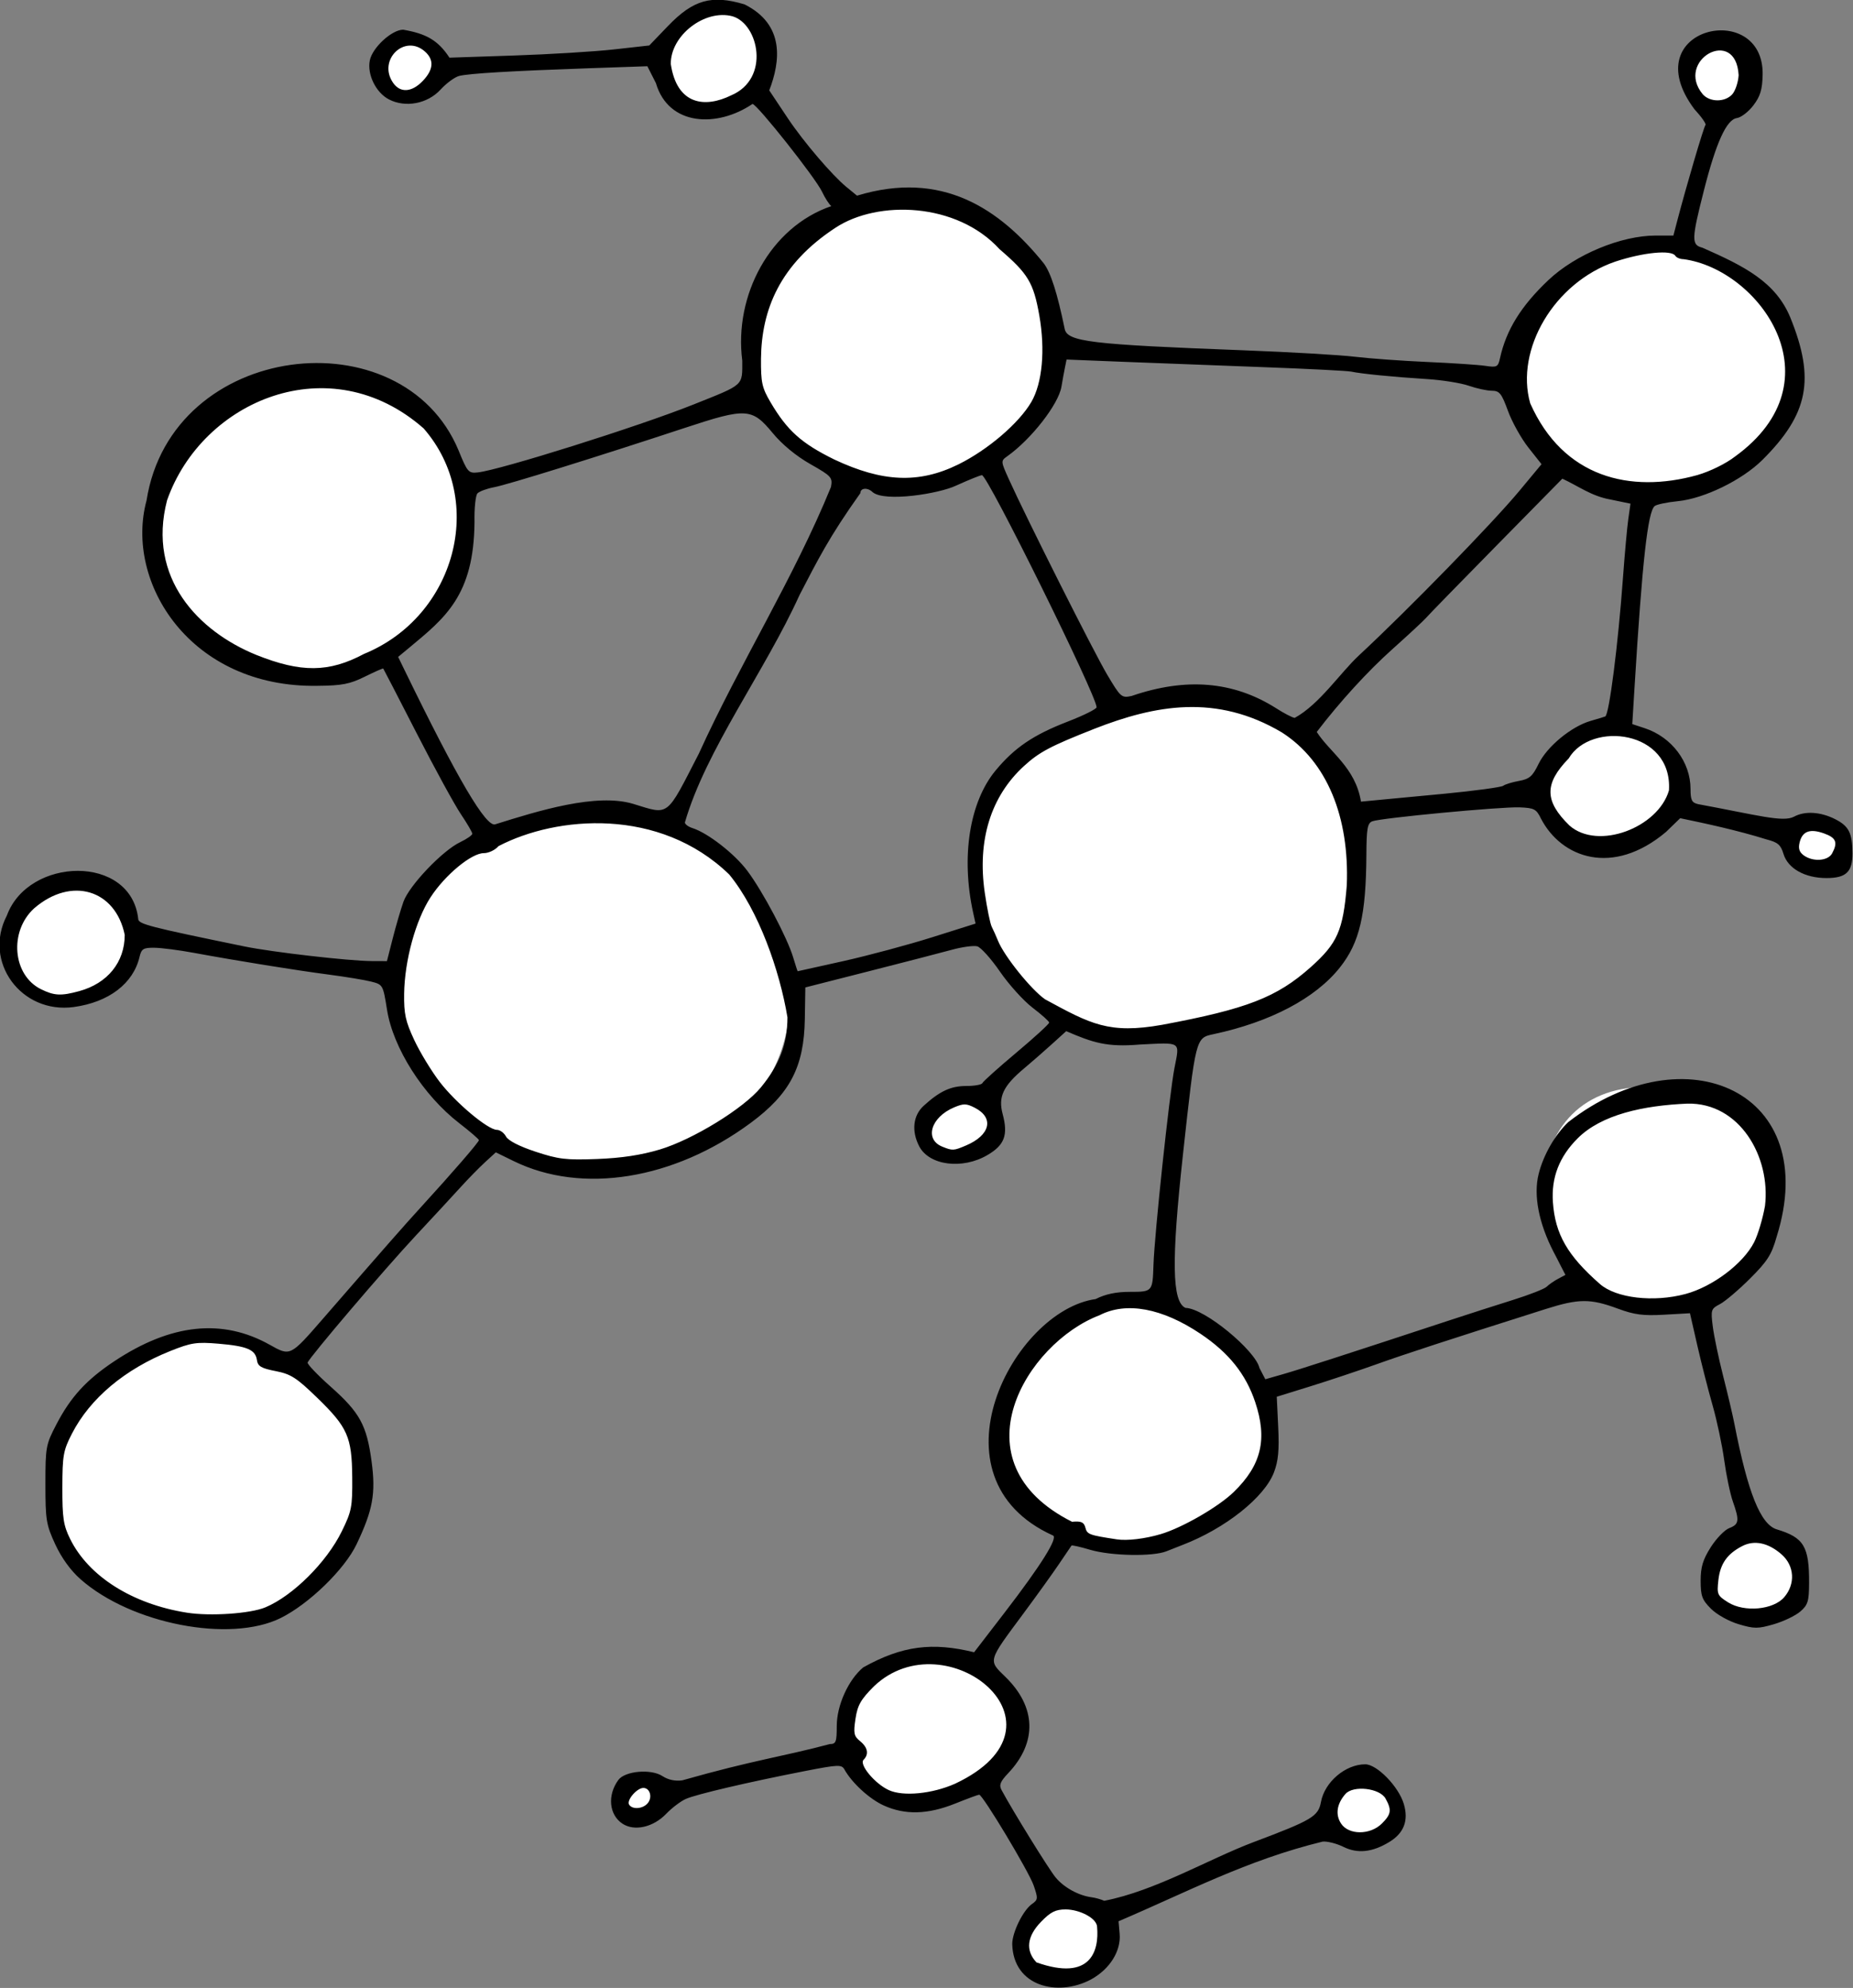 <?xml version="1.0" ?><svg xmlns="http://www.w3.org/2000/svg" viewBox="0 0 649.691 696.979" height="696.979mm" width="649.691mm">
    <rect x="0" y="0" width="649.691" height="696.979" fill="#808080" stroke="none"/>
    <path d="m 14415.344,7390.315 c -27.706,7e-4 -50.164,21.225 -50.164,47.406 0,26.179 22.46,47.401 50.164,47.402 27.701,-7e-4 50.159,-21.223 50.161,-47.402 0,-26.181 -22.458,-47.406 -50.161,-47.406 z m 918.394,27.183 c -14.333,-2e-4 -25.95,13.225 -25.952,29.541 0,16.317 11.619,29.546 25.952,29.545 14.334,3e-4 25.954,-13.228 25.951,-29.545 0,-16.316 -11.619,-29.541 -25.951,-29.541 z m -1199.934,1.371 c -16.768,0.049 -30.329,11.555 -30.329,25.731 0,14.211 13.629,25.731 30.438,25.73 16.809,9e-4 30.435,-11.519 30.435,-25.73 0,-14.212 -13.626,-25.732 -30.435,-25.731 -0.05,0 -0.07,0 -0.116,0 z m 454.978,141.767 c -77.121,0.125 -139.57,59.298 -139.567,132.246 0,73.035 62.594,132.241 139.806,132.242 77.214,-5e-4 139.808,-59.207 139.808,-132.242 0,-73.037 -62.592,-132.245 -139.808,-132.246 z m 684.739,48.375 c -69.026,0.09 -124.934,50.874 -124.934,113.489 0,62.678 56.014,113.488 125.11,113.489 69.097,0 125.114,-50.81 125.114,-113.489 0,-62.679 -56.017,-113.49 -125.114,-113.489 h -0.186 z m -1229.222,114.96 c -77.631,0.039 -140.541,62.156 -140.541,138.767 0,76.638 62.954,138.767 140.613,138.767 77.658,-2e-4 140.614,-62.128 140.614,-138.767 0,-76.639 -62.956,-138.767 -140.614,-138.767 h -0.07 z m 794.649,297.019 c -13.457,-0.025 -26.955,1.3 -40.236,3.951 -96.396,19.239 -160.992,102.725 -144.278,186.472 16.715,83.746 108.407,136.039 204.803,116.801 96.398,-19.239 160.994,-102.725 144.28,-186.472 -14.08,-70.543 -82.29,-120.593 -164.569,-120.752 z m 398.338,29.975 c -35.189,0 -63.716,23.28 -63.716,51.995 0,28.713 28.529,51.99 63.716,51.99 35.192,9e-4 63.72,-23.276 63.72,-51.99 0,-28.716 -28.526,-51.996 -63.72,-51.995 z m -944.464,77.092 c -84.26,0.525 -153.68,53.282 -166.997,126.911 -15.693,86.764 51.213,172.222 149.439,190.875 98.222,18.653 190.57,-36.559 206.265,-123.322 15.693,-86.764 -51.213,-172.222 -149.437,-190.875 -12.982,-2.466 -26.149,-3.669 -39.27,-3.589 z m 1132.353,2.878 c -13.211,7e-4 -23.92,10.301 -23.92,23.006 0,12.708 10.709,23.01 23.92,23.011 13.214,-5e-4 23.923,-10.303 23.92,-23.011 0,-12.706 -10.709,-23.006 -23.92,-23.006 z m -1599.594,57.842 c -31.284,0.258 -56.501,24.43 -56.499,54.158 0,29.91 25.517,54.157 56.99,54.158 31.478,0 56.996,-24.247 56.996,-54.158 0,-29.912 -25.518,-54.16 -56.996,-54.158 -0.162,-7e-4 -0.327,-7e-4 -0.491,0 z m 1441.848,187.906 c -61.625,0.049 -94.486,42.25 -94.486,98.866 0,56.65 32.919,106.282 94.581,106.282 61.663,-2e-4 121.363,-42.216 121.363,-98.866 0,-56.65 -59.7,-106.282 -121.363,-106.282 z m -628.747,11.675 c -18.121,5e-4 -32.813,12.252 -32.813,27.364 0,15.113 14.692,27.364 32.813,27.364 18.123,0 32.817,-12.25 32.817,-27.364 0,-15.114 -14.694,-27.366 -32.817,-27.364 z m 160.306,186.703 c -66.255,0 -119.969,49.69 -119.969,110.987 0,61.298 53.712,110.991 119.969,110.991 66.259,0 119.973,-49.693 119.97,-110.991 0,-61.297 -53.713,-110.987 -119.97,-110.987 z m -848.059,34.605 c -80.648,-6e-4 -146.027,57.627 -146.029,128.716 0,71.091 65.379,128.722 146.029,128.721 80.65,0 146.027,-57.632 146.027,-128.721 0,-71.087 -65.38,-128.715 -146.027,-128.716 z m 1417.722,175.806 c -24.585,0.086 -44.462,17.268 -44.462,38.433 0,21.226 19.986,38.433 44.643,38.433 24.655,3e-4 44.643,-17.207 44.64,-38.433 0,-21.226 -19.985,-38.433 -44.64,-38.433 -0.07,-3e-4 -0.116,-3e-4 -0.185,0 z m -752.726,112.982 c -4.356,0 -8.723,0.298 -13.056,0.896 -43.792,6.056 -75.178,40.725 -70.101,77.436 5.076,36.712 44.693,61.564 88.488,55.507 43.79,-6.056 75.175,-40.725 70.099,-77.436 -4.5,-32.527 -36.415,-56.392 -75.43,-56.403 z m -267.406,110.29 c -10.549,0.058 -19.066,8.275 -19.066,18.391 0,10.155 8.586,18.386 19.175,18.386 10.588,0 19.17,-8.231 19.172,-18.386 0,-10.156 -8.584,-18.391 -19.172,-18.391 -0.05,0 -0.07,0 -0.116,0 z m 659.704,5.172 c -16.369,0.13 -29.562,12.108 -29.564,26.839 0,14.825 13.352,26.844 29.826,26.844 16.473,2e-4 29.828,-12.018 29.825,-26.844 0,-14.823 -13.354,-26.84 -29.825,-26.839 -0.09,-2e-4 -0.186,-2e-4 -0.262,0 z m -272.768,106.778 c -20.949,6e-4 -37.933,17.183 -37.93,38.379 0,21.195 16.981,38.378 37.93,38.379 20.948,-9e-4 37.931,-17.183 37.931,-38.379 0,-21.195 -16.983,-38.378 -37.931,-38.379 z" color="#000" overflow="visible" fill="#FFFFFF" paint-order="fill markers stroke" transform="translate(142.998,133.458) matrix(0.383,0,0,0.383,-5413.417,-2960.634)"/>
    <path d="m 14687.53,9161.253 c 0,-10.755 9.969,-30.989 18.06,-36.656 5.565,-3.898 5.672,-5.066 1.557,-17.011 -4.372,-12.685 -46.64,-83.067 -49.886,-83.067 -0.927,0 -10.827,3.667 -22.006,8.149 -25.074,10.054 -45.915,10.586 -65.467,1.669 -13.058,-5.954 -28.962,-20.559 -35.91,-32.976 -2.551,-4.56 -5.728,-4.421 -36.557,1.603 -51.633,10.089 -99.104,21.208 -108.608,25.438 -4.711,2.096 -12.785,8.217 -17.947,13.602 -11.824,12.338 -29.064,16.251 -40.007,9.08 -12.323,-8.073 -14.05,-26.055 -3.843,-40.008 6.091,-8.328 29.944,-10.429 40.425,-3.561 5.218,3.418 11.738,4.798 18.193,3.849 66.322,-18.817 89.959,-21.239 135.024,-33.185 5.595,0 6.332,-1.926 6.332,-16.531 0,-18.865 10.586,-42.322 24.207,-53.636 35.771,-20.003 63.482,-23.221 101.526,-13.877 l 27.685,-35.981 c 33.63,-43.712 49.6,-69.224 44.415,-70.952 -116.597,-52.889 -36.29,-205.81 39.142,-216.374 8.951,-4.546 18.724,-6.607 31.335,-6.607 20.72,0 20.84,-0.139 21.633,-24.714 0.908,-28.116 14.559,-156.222 19.193,-180.1 4.831,-24.895 6.921,-23.481 -31.876,-21.571 -30.12,2.549 -42.819,-1.759 -67.212,-12.255 l -13.206,11.969 c -7.264,6.583 -18.603,16.487 -25.199,22.008 -19.358,16.201 -24.008,26.066 -19.766,41.927 5.137,19.199 1.747,28.32 -13.936,37.51 -22.996,13.476 -53.376,9.558 -62.486,-8.059 -7.194,-13.912 -5.618,-28.182 4.092,-37.027 14.752,-13.438 24.856,-18.131 39.022,-18.131 7.564,0 14.216,-1.209 14.784,-2.686 0.565,-1.477 14.583,-14.051 31.149,-27.942 16.566,-13.891 30.041,-26.236 29.944,-27.434 -0.09,-1.198 -6.919,-7.311 -15.158,-13.584 -8.241,-6.273 -21.681,-21.137 -29.865,-33.03 -8.185,-11.893 -17.567,-22.326 -20.847,-23.184 -3.281,-0.858 -13.742,0.567 -23.249,3.165 -9.506,2.599 -43.565,11.417 -75.687,19.596 l -58.403,14.871 -0.47,28.896 c -0.711,43.855 -13.538,68.473 -49.543,95.094 -70.395,52.049 -154.439,65.604 -216.959,34.991 l -16.383,-8.022 -9.834,9.023 c -5.407,4.962 -15.46,15.228 -22.344,22.813 -6.881,7.585 -25.537,27.742 -41.455,44.794 -28.243,30.252 -96.81,110.763 -98.627,115.804 -0.5,1.391 9.02,11.355 21.159,22.142 26.637,23.675 32.902,35.13 37.372,68.328 3.955,29.403 1.232,44.433 -13.758,75.9 -10.936,22.959 -43.565,54.662 -69.466,67.492 -46.344,22.957 -136.783,5.433 -183.189,-35.496 -9.061,-7.992 -17.416,-19.526 -23.169,-31.987 -8.287,-17.947 -8.999,-22.297 -8.999,-55.014 0,-34.143 0.396,-36.282 10.132,-54.925 13.105,-25.094 27.416,-40.692 52.852,-57.601 51.869,-34.483 99.053,-39.469 142.479,-15.058 18.774,10.554 18.582,10.649 48.774,-24.1 56.545,-65.076 74.299,-85.299 89,-101.373 29.434,-32.187 53.732,-60.254 53.605,-61.925 -0.07,-0.915 -8.207,-7.92 -18.082,-15.566 -32.958,-25.516 -60.465,-68.716 -66.032,-103.707 -3.631,-22.823 -3.802,-23.127 -14.55,-25.847 -5.983,-1.513 -23.39,-4.388 -38.682,-6.388 -30.192,-3.949 -84.359,-12.681 -123.568,-19.921 -13.594,-2.51 -29.9,-4.611 -36.24,-4.671 -10.067,-0.095 -11.779,0.968 -13.526,8.388 -5.746,24.401 -28.157,41.482 -60.184,45.872 -48.16,6.601 -83.324,-41.482 -61.255,-83.761 19.666,-53.673 113.541,-56.369 120.232,3.026 0,4.788 9.187,7.176 97.311,25.294 25.213,5.183 95.567,13.281 116.159,13.37 l 14.217,0.06 5.317,-20.852 c 2.924,-11.469 7.334,-26.544 9.799,-33.5 5.257,-14.843 35.706,-46.819 51.966,-54.572 6.087,-2.902 11.066,-6.361 11.066,-7.685 0,-1.325 -4.722,-9.418 -10.491,-17.986 -5.769,-8.568 -23.987,-41.913 -40.486,-74.101 -16.497,-32.187 -30.245,-58.805 -30.554,-59.149 -0.305,-0.345 -7.923,3.019 -16.929,7.475 -13.67,6.765 -20.786,8.143 -43.137,8.35 -116.864,2.008 -176.847,-95.008 -156.627,-169.611 22.938,-146.131 234.017,-169.734 285.59,-46.028 8.114,20.001 9.158,21.208 17.581,20.309 20.472,-2.187 147.127,-42.053 197.397,-62.134 47.08,-18.806 44.796,-16.751 44.796,-40.286 -7.685,-59.376 25.308,-122.127 81.549,-141.389 -1.872,-1.305 -5.714,-7.239 -8.533,-13.186 -6.071,-12.802 -59.583,-80.32 -63.656,-80.32 -32.156,21.819 -76.818,20.486 -88.411,-19.08 l -7.829,-15.449 -54.645,1.895 c -69.71,2.417 -108.319,4.707 -117.545,6.972 -4.011,0.985 -11.705,6.604 -17.097,12.486 -11.941,13.032 -32.087,16.876 -47.277,9.022 -11.918,-6.163 -20.092,-22.823 -17.516,-35.7 2.345,-11.729 20.141,-28.11 30.535,-28.11 20.769,3.583 31.772,9.405 42.391,25.61 l 59.102,-1.975 c 32.507,-1.087 73.66,-3.599 91.452,-5.583 l 32.349,-3.607 17.078,-17.768 c 23.181,-24.117 39.863,-28.849 70.073,-19.877 37.199,18.548 32.871,52.336 22.685,78.753 l 16.747,25.139 c 15.155,22.751 41.318,52.911 53.542,62.97 l 10.042,8.261 c 77.777,-23.684 130.475,11.838 170.894,61.866 6.506,8.606 12.423,27.09 19.228,60.068 2.428,11.772 23.51,14.299 163.594,19.61 42.476,1.611 88.352,4.265 101.945,5.898 13.591,1.633 43.479,3.794 66.417,4.801 22.938,1.007 46.865,2.603 53.169,3.546 10.628,1.589 11.603,1.078 13.385,-7.033 5.683,-25.865 19.36,-47.911 44.395,-71.556 24.693,-23.325 66.509,-40.68 98.017,-40.68 h 16.312 l 3.429,-13.129 c 8.334,-31.922 24.436,-86.582 25.954,-88.098 0.915,-0.915 -3.684,-7.465 -10.22,-14.555 -55.81,-75.007 64.033,-101.135 62.538,-31.297 -0.312,13.53 -2.171,19.64 -8.489,27.922 -4.446,5.831 -11.216,11.047 -15.044,11.591 -9.534,1.354 -19.026,22.203 -30.312,66.591 -11.321,44.511 -11.446,49.533 -1.295,52.08 38.245,16.845 67.066,31.286 80.518,64.004 22.852,56.371 16.589,88.278 -25.556,130.234 -18.579,18.494 -53.359,35.45 -77.578,37.821 -9.685,0.948 -19.152,2.934 -21.037,4.413 -6.349,4.979 -11.402,50.479 -18.524,166.784 l -2.011,32.839 11.475,3.787 c 24.641,8.132 41.835,30.94 41.835,55.492 0,10.324 1.163,12.665 6.951,13.995 53.873,9.962 77.8,16.91 87.841,11.459 9.908,-5.39 24.337,-4.486 37.773,2.368 12.421,6.338 15.605,12.677 15.677,31.214 0.07,17.034 -5.811,22.631 -23.763,22.631 -19.847,0 -35.405,-8.77 -39.406,-22.214 -2.442,-8.198 -5.202,-10.549 -15.447,-13.158 -26.603,-8.341 -56.445,-14.729 -79.089,-19.428 l -13.032,12.632 c -48.823,41.038 -95.734,23.706 -114.399,-12.24 -4.249,-8.774 -6.197,-9.798 -19.638,-10.318 -17.136,-0.663 -126.87,9.72 -134.774,12.752 -4.406,1.691 -5.287,6.602 -5.419,30.264 -0.313,55.642 -6.186,80.745 -24.223,103.515 -22.361,28.228 -63.63,49.989 -115.977,61.153 -16.098,3.433 -16.042,3.207 -27.787,110.716 -10.595,96.985 -9.969,134.13 2.359,139.787 17.681,0.334 64.165,39.23 67.694,54.916 l 5.396,10.405 16.228,-4.638 c 14.522,-4.15 58.908,-18.505 152.155,-49.208 16.99,-5.595 43.213,-14.021 58.268,-18.726 15.058,-4.705 28.987,-10.165 30.957,-12.134 1.969,-1.969 6.631,-5.213 10.361,-7.209 l 6.78,-3.629 -10.756,-20.8 c -13.674,-26.444 -18.621,-52.091 -13.788,-71.482 4.324,-17.339 14.97,-36.001 27.134,-47.561 107.348,-83.417 232.59,-27.692 190.704,105.151 -4.571,16.228 -8.408,22.238 -24.339,38.123 -10.403,10.372 -22.778,20.874 -27.5,23.338 -8.19,4.274 -8.491,5.219 -6.55,20.572 1.119,8.851 5.406,29.299 9.525,45.441 4.117,16.141 8.705,35.604 10.19,43.249 12.324,63.385 23.985,92.454 38.892,96.951 24.782,7.477 29.687,15.621 29.541,49.046 -0.07,16.849 -1.092,20.146 -8.082,26.173 -4.397,3.793 -15.298,9.019 -24.223,11.613 -14.558,4.232 -17.864,4.231 -32.159,-0.023 -8.971,-2.664 -20.058,-8.856 -25.371,-14.168 -8.114,-8.114 -9.436,-11.696 -9.436,-25.584 0,-12.626 2.018,-19.328 9.242,-30.721 5.083,-8.015 12.729,-15.899 16.992,-17.519 8.955,-3.405 9.418,-6.854 3.267,-24.288 -2.463,-6.984 -6.024,-23.979 -7.912,-37.768 -1.889,-13.788 -6.678,-36.4 -10.647,-50.248 -3.966,-13.848 -10.252,-38.495 -13.971,-54.772 l -6.756,-29.594 -23.684,1.345 c -19.154,1.088 -27.226,0.032 -42.216,-5.516 -25.306,-9.367 -35.866,-9.306 -66.42,0.387 -89.315,28.335 -128.487,41.123 -154.463,50.428 -16.139,5.782 -43.326,14.853 -60.411,20.157 l -31.066,9.645 1.328,27.767 c 1.013,21.192 0.09,31.026 -3.927,41.529 -8.737,22.878 -44.606,51.343 -83.553,66.31 -3.399,1.306 -10.067,3.937 -14.819,5.848 -12.486,5.019 -50.901,4.266 -69.879,-1.37 -8.973,-2.664 -16.645,-4.402 -17.053,-3.862 -0.405,0.54 -5.41,7.933 -11.121,16.429 -5.709,8.495 -20.697,29.348 -33.306,46.339 -32.36,43.61 -31.922,42.064 -16.204,57.319 28.445,27.604 29.432,60.077 2.685,88.283 -7.324,7.725 -8.549,10.84 -6.08,15.446 10.195,19.016 43.019,72.092 49.418,79.912 7.523,9.192 21.066,16.679 32.949,18.215 3.397,0.44 8.635,1.892 11.64,3.228 46.626,-8.978 95.912,-38.35 136.644,-53.684 53.623,-20.167 59.302,-23.549 61.741,-36.77 3.374,-18.281 22.414,-34.48 40.528,-34.48 10.76,0 30.567,20.36 35.315,36.298 4.511,15.143 0.162,26.613 -13.165,34.744 -15.612,9.522 -29.11,10.974 -42.127,4.531 -6.181,-3.06 -14.717,-5.231 -18.964,-4.825 -69.401,16.927 -123.96,46.111 -186.874,72.922 l 0.989,11.483 c 1.335,15.506 -8.653,32.128 -26.153,41.771 -30.192,16.155 -71.229,6.694 -72.172,-32.387 z m 77.705,-15.488 c 0,-8.232 -16.288,-16.211 -28.746,-16.211 -9.28,0 -13.777,2.251 -22.551,11.286 -12.991,13.377 -14.467,26.29 -4.245,37.17 50.236,17.783 57.367,-10.985 55.542,-32.245 z m 260.708,-94.847 c 8.544,-8.546 9.112,-12.433 3.334,-22.853 -5.318,-9.586 -29.562,-12.356 -36.724,-4.195 -7.924,9.029 -9.379,18.859 -4.006,27.058 6.988,10.666 26.724,10.66 37.396,-0.023 z m -672.084,-18.636 c 4.502,-5.423 2.041,-13.941 -4.024,-13.941 -5.897,0 -15.526,11.25 -13.054,15.252 2.947,4.768 12.653,4.023 17.078,-1.311 z m 281.319,-17.801 c 114.594,-53.959 -8.665,-151.783 -74.264,-89.154 -12.023,12.023 -15.014,17.296 -16.884,29.764 -1.983,13.221 -1.448,15.819 4.196,20.389 7.086,5.737 8.265,12.026 3.205,17.087 -4.317,4.317 10.412,21.974 23.19,27.802 13.1,5.974 39.668,3.392 60.557,-5.886 z m -631.375,-161.441 c 25.132,-10.501 56.024,-41.2 69.916,-69.481 9.08,-18.482 9.845,-22.416 9.615,-49.428 -0.312,-37.157 -4.149,-45.865 -32.196,-73.075 -18.813,-18.253 -24.003,-21.577 -37.923,-24.291 -13.167,-2.567 -16.311,-4.412 -17.118,-10.047 -1.369,-9.564 -8.978,-12.813 -35.196,-15.03 -20.09,-1.698 -24.974,-0.956 -44.128,6.707 -41.68,16.675 -73.378,43.292 -89.997,75.576 -7.952,15.447 -8.753,19.939 -8.807,49.428 -0.05,27.729 0.976,34.541 7.081,46.934 16.907,34.324 56.941,59.638 106.859,67.57 21.376,3.397 58.067,0.915 71.894,-4.863 z m 1390.39,-9.257 c 10.47,-12.126 9.46,-28.844 -2.365,-39.222 -12.162,-10.672 -24.91,-13.365 -36.031,-7.613 -13.795,7.133 -20.134,16.169 -21.816,31.093 -1.471,13.055 -0.969,14.213 8.86,20.397 14.807,9.316 41.371,6.908 51.352,-4.655 z m -570.736,-57.77 c 19.759,-5.855 52.814,-24.919 66.834,-38.545 25.363,-24.65 31.026,-48.364 19.662,-82.332 -8.585,-25.657 -24.178,-45.144 -49.972,-62.45 -35.261,-23.658 -68.062,-29.693 -92.573,-17.033 -66.716,25.359 -133.636,134.486 -25.136,189.038 8.5,-0.732 10.903,0.337 12.24,5.447 1.603,6.129 3.385,6.789 28.786,10.653 9.448,1.438 25.717,-0.498 40.159,-4.778 z m 480.376,-219.821 c 24.863,-6.657 52.847,-27.76 62.872,-47.41 3.464,-6.789 7.936,-21.747 9.937,-33.242 5.343,-44.953 -23.222,-94.749 -71.057,-93.615 -40.174,1.708 -78.602,9.937 -100.469,31.805 -16.808,16.808 -24.219,35.935 -22.63,58.399 2.074,29.291 13.313,48.86 43.014,74.902 14.807,12.985 49.084,16.993 78.333,9.16 z m -939.024,-132.248 c 30.336,-9.073 76.855,-37.641 92.617,-56.877 17.154,-20.933 24.249,-39.64 24.33,-64.138 -7.074,-42.561 -26.228,-97.718 -53.292,-130.748 -63.831,-61.841 -157.989,-53.77 -211.241,-25.959 -2.957,3.52 -8.992,6.4 -13.415,6.4 -11.383,0 -35.491,19.966 -48.765,40.387 -13.642,20.986 -23.767,57.921 -24.186,88.233 -0.257,18.58 1.2,25.259 9.286,42.537 5.276,11.273 15.788,28.549 23.359,38.39 14.792,19.223 44.136,43.771 52.324,43.771 2.757,0 6.473,2.729 8.257,6.064 2.025,3.784 12.227,9.027 27.138,13.948 20.994,6.926 27.836,7.734 56.332,6.65 22.296,-0.848 40.196,-3.554 57.256,-8.656 z m 280.344,-3.677 c 22.254,-9.419 26.033,-25.287 8.218,-34.5 -7.778,-4.022 -10.384,-4.076 -19.089,-0.393 -21.3,9.014 -27.363,29.268 -10.76,35.949 9.388,3.778 10.317,3.733 21.631,-1.056 z m 179.662,-110.502 c 77.496,-14.476 104.938,-25.121 135.897,-52.713 24.48,-21.819 29.701,-33.632 33.09,-74.891 2.496,-62.404 -17.968,-113.426 -59.343,-139.98 -60.162,-35.733 -116.352,-25.055 -171.659,-3.403 -40.329,15.906 -50.445,21.255 -64.501,34.102 -30.385,27.768 -42.857,67.941 -35.941,115.765 2.086,14.431 4.979,28.564 6.428,31.407 1.448,2.842 4.045,8.643 5.771,12.89 5.762,14.18 30.317,44.69 43.076,53.523 41.682,22.619 58.362,31.952 107.182,23.3 z m -991.459,-30.805 c 25.998,-7.102 41.705,-26.501 41.705,-51.515 -8.427,-41.376 -48.843,-53.79 -82.932,-24.28 -23.151,21.116 -19.743,61.197 6.295,74.029 12.108,5.967 18.389,6.285 34.932,1.766 z m 699.759,-27.545 c 22.913,-5.132 59.474,-14.951 81.248,-21.821 l 39.59,-12.492 -2.169,-9.843 c -11.29,-51.253 -3.374,-101.476 20.544,-130.324 17.317,-20.887 34.562,-32.572 66.005,-44.728 14.536,-5.62 26.429,-11.526 26.429,-13.125 0,-10.597 -99.721,-212.456 -104.957,-212.456 -1.425,0 -12.104,4.313 -23.732,9.584 -15.521,7.388 -64.856,15.245 -76.229,6.07 -4.595,-4.595 -11.33,-4.12 -11.33,0.798 -28.876,40.485 -39.221,61.625 -55.674,93.216 -31.934,70.442 -85.738,141.669 -104.966,208.255 0,1.618 3.091,3.922 6.87,5.122 14.154,4.492 38.556,23.493 50.305,39.167 14.189,18.933 36.529,61.133 41.964,79.274 2.081,6.947 3.932,12.632 4.115,12.632 0.185,0 19.075,-4.199 41.987,-9.33 z m 904.991,-98.591 c 5.352,-10 3.67,-14.238 -7.215,-18.174 -12.952,-4.683 -19.949,-2.202 -22.504,7.98 -1.423,5.667 -0.39,9.023 3.705,12.016 8.445,6.174 22.254,5.207 26.014,-1.822 z m -149.375,-57.619 c 3.401,-55.406 -71.602,-63.667 -91.76,-29.295 -22.476,23.172 -22.309,38.967 0.647,61.413 26.142,23.084 81.211,1.968 91.113,-32.117 z m -948.173,12.328 c 33.433,10.18 29.721,13.024 60.11,-46.045 37.595,-82.711 86.834,-160.476 120.93,-244.05 1.592,-8.745 0.524,-9.928 -18.948,-20.973 -12.901,-7.319 -25.766,-17.927 -34.335,-28.309 -19.035,-23.066 -24.211,-23.376 -80.441,-4.819 -80.717,26.638 -162.224,51.994 -174.602,54.316 -6.677,1.253 -13.567,3.802 -15.31,5.665 -1.74,1.863 -2.954,13.643 -2.694,26.177 -0.529,67.44 -27.044,87.873 -59.921,115.226 l -9.99,8.267 5.743,11.813 c 48.737,100.232 75.032,144.867 83.296,141.394 39.803,-12.488 92.571,-28.802 126.162,-18.662 z m 742.395,-9.261 c 28.035,-2.708 52.363,-6.003 54.061,-7.322 1.701,-1.319 8.2,-3.318 14.446,-4.442 9.55,-1.72 12.393,-4.188 17.884,-15.53 7.702,-15.908 30.056,-34.358 47.785,-39.439 6.909,-1.98 12.9,-3.804 13.313,-4.052 3.626,-2.177 11.724,-65.64 16.163,-126.638 1.605,-22.088 3.818,-46.455 4.914,-54.148 l 1.995,-13.989 -18.628,-3.848 c -17.296,-3.139 -28.638,-12.033 -43.76,-19.025 l -60.592,61.58 c -33.325,33.869 -62.182,63.483 -64.126,65.808 -1.944,2.325 -15.853,15.248 -30.908,28.718 -22.653,20.266 -47.995,48.002 -69.202,75.736 11.921,18.684 35.403,32.477 40.495,63.798 6.24,-0.669 48.125,-4.497 76.16,-7.206 z m -78.125,-126.552 c 45.083,-41.847 122.45,-121.196 147.042,-150.807 l 20.204,-24.328 -12.004,-15.185 c -6.601,-8.352 -15.023,-23.47 -18.714,-33.595 -5.855,-16.057 -7.748,-18.416 -14.796,-18.455 -4.444,-0.025 -13.946,-2.088 -21.117,-4.586 -7.168,-2.498 -24.545,-5.254 -38.616,-6.125 -29.712,-1.84 -59.985,-4.82 -68.829,-6.776 -3.396,-0.752 -39.541,-2.597 -80.319,-4.1 -40.778,-1.503 -98.05,-3.688 -127.271,-4.856 l -53.129,-2.123 -1.502,7.355 c -0.825,4.045 -2.266,11.939 -3.202,17.541 -2.676,16.041 -27.587,48.011 -49.584,63.632 -6.013,4.271 -5.999,4.509 1.374,20.857 16.042,35.578 77.976,158.687 90.096,179.09 12.347,20.78 13.151,21.48 22.404,19.473 49.55,-16.996 92.68,-13.559 131.625,10.859 7.646,4.936 15.593,9.084 17.658,9.218 22.715,-12.506 41.549,-41.127 58.68,-57.088 z m -910.701,-1.47 c 83.632,-34.224 112.417,-139.98 54.603,-206.396 -85.724,-75.409 -202.764,-25.828 -234.916,65.819 -18.492,71.247 28.929,120.023 81.625,141.466 41.024,16.445 66.596,16.215 98.688,-0.889 z m 1220.646,-163.719 c 11.713,-3.403 26.186,-10.528 34.425,-16.947 96.093,-69.475 21.995,-171.436 -47.119,-180.67 -3.081,0 -6.462,-1.39 -7.514,-3.089 -3.501,-5.665 -29.223,-3.184 -54.916,5.296 -56.301,19.224 -91.827,80.841 -77.941,129.701 30.131,67.955 91.516,82.817 153.065,65.71 z m -676.508,-9.764 c 27.027,-13.394 55.289,-37.569 66.716,-57.067 10.106,-17.246 12.919,-47.714 7.326,-79.361 -5.285,-29.899 -10.232,-38.132 -36.432,-60.618 -39.042,-42.813 -111.305,-45.142 -150.097,-19.615 -50.913,33.298 -67.801,75.087 -68.234,119.938 -0.139,21.799 0.883,26.49 8.689,39.773 15.28,25.994 28.352,37.729 58.514,52.52 43.81,20.581 77.056,22.373 113.518,4.429 z m -208.003,-337.832 c 35.91,-15.24 25.273,-65.202 1.235,-72.347 -25.349,-6.825 -56.89,17.561 -56.531,43.705 5.647,37.634 31.358,40.41 55.296,28.642 z m 916.379,-0.905 c 2.831,-3.129 5.479,-11.019 5.885,-17.534 -2.507,-45.345 -58.811,-13.633 -32.766,17.574 6.577,7.269 20.284,7.249 26.881,-0.039 z m -1198.762,-12.243 c 9.836,-10.266 10.58,-19.209 2.227,-26.769 -18.693,-16.916 -43.904,7.686 -29.277,28.568 6.536,9.329 17.06,8.629 27.05,-1.799 z" fill="#000000" transform="translate(142.998,133.458) matrix(0.383,0,0,0.383,-5413.417,-2960.634)"/>
</svg>